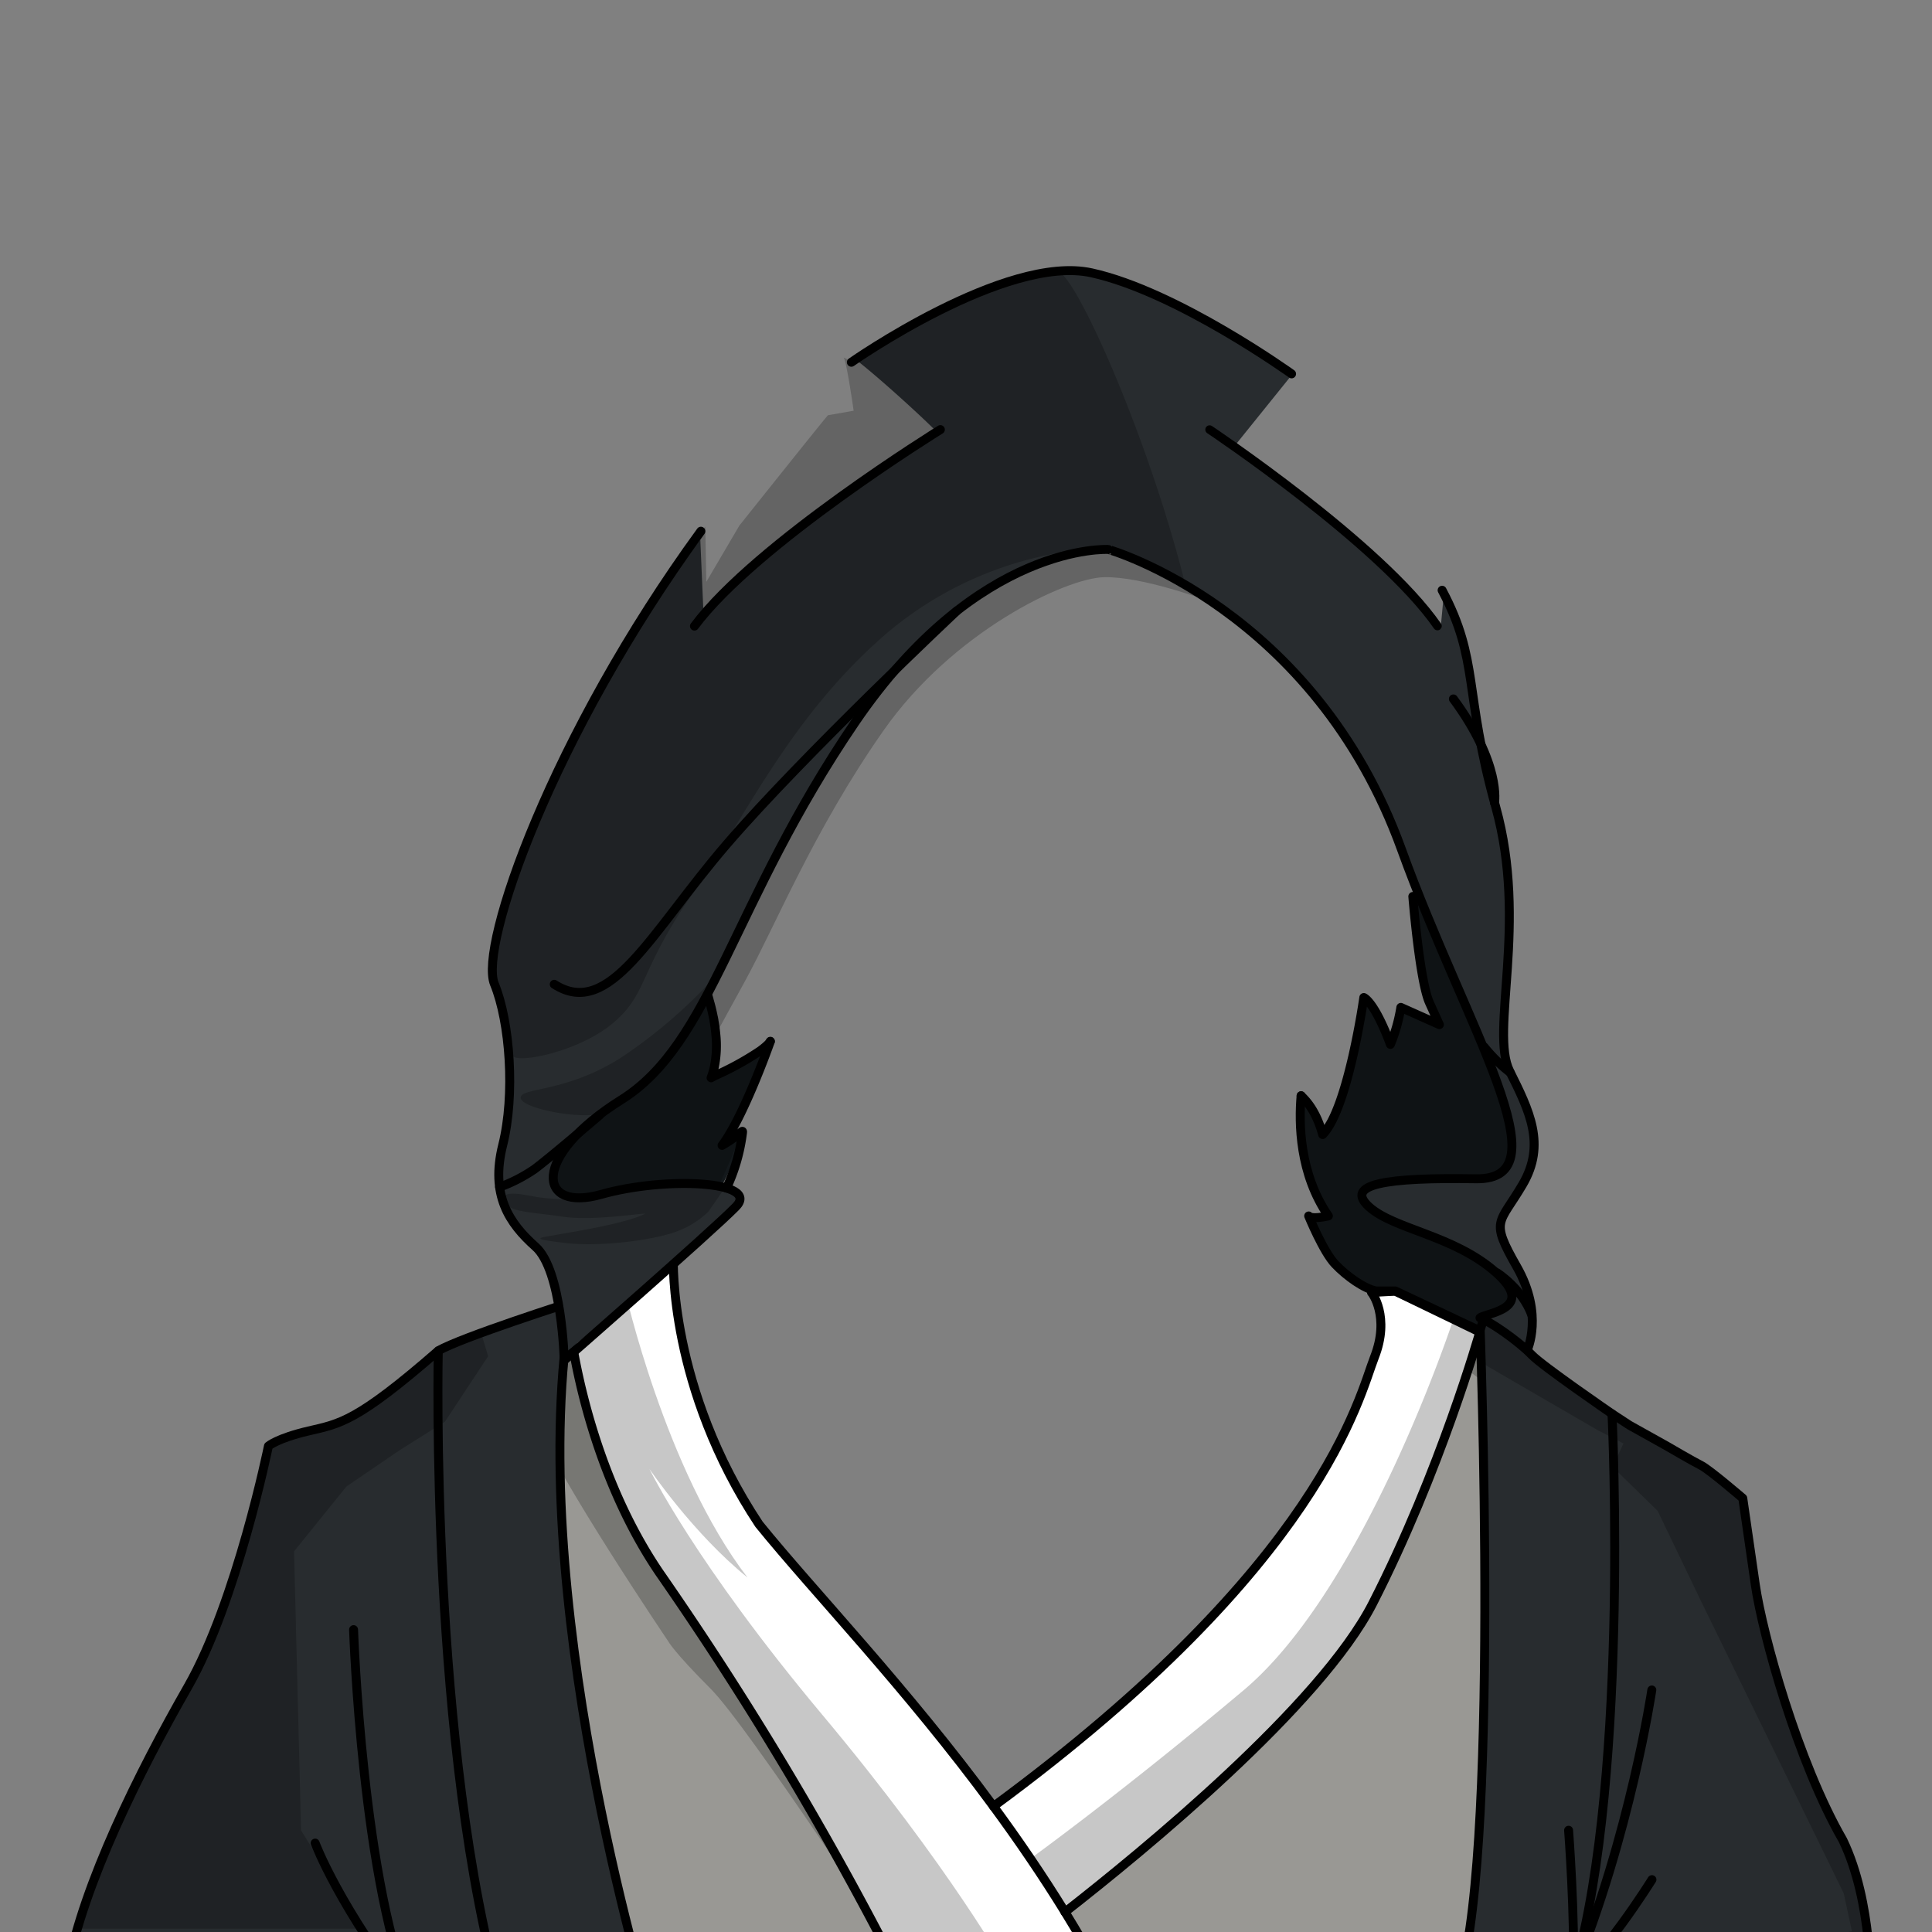 <svg xmlns="http://www.w3.org/2000/svg" viewBox="0 0 432 432">
  <rect x="0" y="0" width="432" height="432" fill="#808080" stroke="none"/>
  <defs>
    <style>.BUNTAI_WOLF_OUTFIT_WOLF_OUTFIT_30_cls-1{isolation:isolate;}.BUNTAI_WOLF_OUTFIT_WOLF_OUTFIT_30_cls-2{fill:#fff;}.BUNTAI_WOLF_OUTFIT_WOLF_OUTFIT_30_cls-3{fill:#999894;}.BUNTAI_WOLF_OUTFIT_WOLF_OUTFIT_30_cls-4,.BUNTAI_WOLF_OUTFIT_WOLF_OUTFIT_30_cls-8{fill:none;stroke:#000;stroke-linecap:round;stroke-linejoin:round;}.BUNTAI_WOLF_OUTFIT_WOLF_OUTFIT_30_cls-4{stroke-width:2px;}.BUNTAI_WOLF_OUTFIT_WOLF_OUTFIT_30_cls-5{opacity:0.22;mix-blend-mode:multiply;}.BUNTAI_WOLF_OUTFIT_WOLF_OUTFIT_30_cls-6{fill:#282c2f;}.BUNTAI_WOLF_OUTFIT_WOLF_OUTFIT_30_cls-7{fill:#13181b;}.BUNTAI_WOLF_OUTFIT_WOLF_OUTFIT_30_cls-8{stroke-width:1.92px;}</style>
  </defs>
  <g class="BUNTAI_WOLF_OUTFIT_WOLF_OUTFIT_30_cls-1">
    <g id="outfit">
      <path class="BUNTAI_WOLF_OUTFIT_WOLF_OUTFIT_30_cls-2" d="M246.58,442.24l-44.55.57c-1.65-3.14-3.56-6.74-5.77-10.87a762.92,762.92,0,0,0-48.7-80.16c-17-24.93-20.16-55.57-20.16-55.57L130,294.4s5.68-4.08,6-4.08,9-5.65,9-5.65c1.43-.66,4.28-2.35,5.55-3.12,0,0-1.09,28.76,19.15,59.28,12.22,15.09,33,36.61,52.43,63.07,5.51,7.5,10.91,15.39,16,23.64C241.07,432.32,243.9,437.22,246.58,442.24Z" />
      <path class="BUNTAI_WOLF_OUTFIT_WOLF_OUTFIT_30_cls-3" d="M202,442.81,32.22,445,22.9,422.62s9.78-17.48,18.4-31.92,14.81-40.32,14.34-45.91S66.7,323.12,66.7,323.12s8.86-.7,11.19-2.09,17.94-14.92,21.67-16.55,27.84-8.27,27.84-8.27,3.15,30.64,20.16,55.57a762.92,762.92,0,0,1,48.7,80.16C198.47,436.07,200.38,439.67,202,442.81Z" />
      <path class="BUNTAI_WOLF_OUTFIT_WOLF_OUTFIT_30_cls-3" d="M356.83,440.83h-1.44l-4.27.06-104.54,1.34c-2.68-5-5.51-9.92-8.45-14.7,17.54-13.69,57.13-46.19,68.8-69,15.15-29.59,23.95-60.7,23.95-60.7s9.08,8.39,12.75,10,18.18,13.81,18.18,13.81,6.69-.8,9.49,1.47,8.86,12.68,13.05,15.65c4.2,25.34,3.91,40.55,13.69,59.89s16.08,27,16.08,27v14.44Z" />
      <path class="BUNTAI_WOLF_OUTFIT_WOLF_OUTFIT_30_cls-2" d="M312.28,289l18.6,8.85s-8.8,31.11-23.95,60.7c-11.67,22.81-51.26,55.31-68.8,69-5.07-8.25-10.47-16.14-16-23.64,73.65-54.2,81.71-91.6,85.16-100.38,3.62-9.17-.61-14.53-.61-14.53Z" />
      <path class="BUNTAI_WOLF_OUTFIT_WOLF_OUTFIT_30_cls-4" d="M306.7,289l5.28-.29,18.9,9.14s-8.8,31.11-23.95,60.7c-11.67,22.81-51.26,55.31-68.8,69" />
      <path class="BUNTAI_WOLF_OUTFIT_WOLF_OUTFIT_30_cls-4" d="M202,442.81c-1.65-3.14-3.56-6.74-5.77-10.87a762.92,762.92,0,0,0-48.7-80.16c-17-24.93-20.16-55.57-20.16-55.57L130,294.4s5.68-4.08,6-4.08,9-5.65,9-5.65c1.43-.66,4.28-2.35,5.55-3.12" />
      <path class="BUNTAI_WOLF_OUTFIT_WOLF_OUTFIT_30_cls-4" d="M306.7,289s4.23,5.36.61,14.53c-3.45,8.78-11.51,46.18-85.16,100.38" />
      <path class="BUNTAI_WOLF_OUTFIT_WOLF_OUTFIT_30_cls-4" d="M150.57,281.55s-1.09,28.76,19.15,59.28c12.22,15.09,33,36.61,52.43,63.07,5.51,7.5,10.91,15.39,16,23.64,2.94,4.78,5.77,9.68,8.45,14.7" />
      <path class="BUNTAI_WOLF_OUTFIT_WOLF_OUTFIT_30_cls-4" d="M127.4,296.21s-24.12,6.64-27.84,8.27S80.22,319.63,77.89,321s-11.19,2.09-11.19,2.09S55.18,339.2,55.64,344.79,49.93,376.25,41.3,390.7s-18.4,31.92-18.4,31.92L32.22,445,202,442.81l44.55-.57,104.54-1.34,4.27-.06h1.44l57.29-.74V425.65s-6.29-7.69-16.08-27-9.49-34.55-13.69-59.89c-4.19-3-10.25-13.38-13.05-15.65s-9.49-1.47-9.49-1.47-14.51-12.23-18.18-13.81-12.75-10-12.75-10" />
      <path class="BUNTAI_WOLF_OUTFIT_WOLF_OUTFIT_30_cls-4" d="M356.83,440.83c7.38-11.07,12.55-20.31,12.55-20.31" />
      <path class="BUNTAI_WOLF_OUTFIT_WOLF_OUTFIT_30_cls-4" d="M355.39,440.84c9.13-28.44,11.66-62.73,11.66-62.73" />
      <path class="BUNTAI_WOLF_OUTFIT_WOLF_OUTFIT_30_cls-4" d="M350.74,411.55s2.05,17.56.38,29.35" />
      <path class="BUNTAI_WOLF_OUTFIT_WOLF_OUTFIT_30_cls-4" d="M77.66,342s3.26,69.44,11.65,100.43c-9.09-11.19-14.22-34.26-14.22-34.26" />
      <g class="BUNTAI_WOLF_OUTFIT_WOLF_OUTFIT_30_cls-5">
        <path d="M325,294.92s-19.64,60.07-46.9,83-47.71,37.69-47.71,37.69l8.09,12.54s42.73-35.24,55.46-51.34,23.57-38.46,27.54-51.26a202,202,0,0,1,6.77-19.16s33.33,25.16,34.37,26.1c-3.61,29.24-9,71.76-8.15,84.81,0,0,9.9-58.6,16.54-69.44,4.43,17.95,11.07,43.17,14.91,52.78-9.61,27.61-21.84,38.45-21.84,38.45s24.12-25.34,28.31-32c10.84,16.77,21.73,23.61,21.73,23.61v-5s-13.52-19.81-19.34-35.3S384.7,339,384.7,339a46.88,46.88,0,0,1-9.55-10.49c-5.25-8.32-4.28-6.05-9.21-6.5-2.85-.25-5.24-.54-5.24-.54s-9.73-9.15-15.32-12.82-9.68-5.07-11.37-8S325,294.92,325,294.92Z" />
        <path d="M139.71,288.42s9,40.3,27.42,64.3c-12.12-9.79-21.9-24.24-21.9-24.24s10,20.74,38.68,55,41.47,57.35,41.47,57.35L202,439.05s-34.67-53-43.06-61.4S149.42,367,149.42,367s-24.76-36.63-29.83-49.56c-.17,24.46,3.5,34.42,3.5,34.42s-26,16.08-31.46,25-9.43,15.38-9.43,15.38,2.89,37.92,5.81,45c-10.24-24.71-12.92-39.73-12.92-39.73S71.25,415.4,76.6,428.1c-10.95-18-13.74-22.37-13.74-22.37l-32.37,35.1-7.15-19s14.71-20.31,23.59-42.55,8.72-33.9,8.72-33.9,5.46-16.78,11.05-22.26c8.57-1.2,10.84,0,21.44-10.48C101,304,104,302,116.1,299.36l11.3-3.15,8.12-6.07Z" />
      </g>
      <path class="BUNTAI_WOLF_OUTFIT_WOLF_OUTFIT_30_cls-6" d="M127.73,291.2S103.11,299,98,302.05C79.67,318,76,318.35,69,320s-9,3.38-9,3.38-7,34.72-18,53.82-23.3,43.88-27,63.42c-2.33,12.31,1.86,7.42,1.86,7.42H145S116.71,355.28,127.73,291.2Z" />
      <path class="BUNTAI_WOLF_OUTFIT_WOLF_OUTFIT_30_cls-6" d="M412.06,411.44c-10-17.48-17.94-45.91-19.57-57.09s-2.8-19.34-2.8-19.34-7.45-6.41-9.32-7.34-7.62-4.3-7.62-4.3l-8.42-4.7-3.88-2.54S344.84,305.42,342.51,303s-9.27-8.3-11.63-8.29c0,0,4.8,125.2-5.36,150.1h92.72S418.82,425.42,412.06,411.44Z" />
      <path class="BUNTAI_WOLF_OUTFIT_WOLF_OUTFIT_30_cls-4" d="M145,448H16.88s-4.19,4.89-1.86-7.42c3.72-19.54,16.07-44.31,27-63.42s18-53.82,18-53.82,2-1.75,9-3.38,10.71-2,29-17.93c5.12-3,29.74-10.85,29.74-10.85C116.71,355.28,145,448,145,448Z" />
      <path class="BUNTAI_WOLF_OUTFIT_WOLF_OUTFIT_30_cls-4" d="M418.24,444.78H325.52c10.16-24.9,5.36-150.1,5.36-150.1,2.36,0,9.3,5.84,11.63,8.29s17.94,13.16,17.94,13.16l3.88,2.54,8.42,4.7s5.76,3.37,7.62,4.3,9.32,7.34,9.32,7.34,1.17,8.15,2.8,19.34S402,394,412.06,411.44C418.82,425.42,418.24,444.78,418.24,444.78Z" />
      <path class="BUNTAI_WOLF_OUTFIT_WOLF_OUTFIT_30_cls-4" d="M360.45,316.14s4.23,86.73-9.71,128.65" />
      <path class="BUNTAI_WOLF_OUTFIT_WOLF_OUTFIT_30_cls-4" d="M98,302.05s-2,89.47,14.43,146" />
      <path class="BUNTAI_WOLF_OUTFIT_WOLF_OUTFIT_30_cls-4" d="M79.06,364.39S81,422.39,92.6,448c-16.77-21.43-22.13-35.88-22.13-35.88" />
      <path class="BUNTAI_WOLF_OUTFIT_WOLF_OUTFIT_30_cls-4" d="M350.74,409.25s1.51,19.86,1,32.23c12.81-31.32,17.61-63.6,17.61-63.6" />
      <path class="BUNTAI_WOLF_OUTFIT_WOLF_OUTFIT_30_cls-4" d="M369.38,420.29s-12.07,19.31-17.61,21.19" />
      <g class="BUNTAI_WOLF_OUTFIT_WOLF_OUTFIT_30_cls-5">
        <path d="M109.15,303.26l-1.46-4.89A27.77,27.77,0,0,0,95,304.59c-5.35,5-9.37,8.87-17.12,12.94S62,320.39,60,323.36c-3.11,13.22-6.88,29.69-11.7,40.43A275.68,275.68,0,0,1,34.47,391c-4,6.73-8.06,16.19-11.43,23.92a139.09,139.09,0,0,0-5.72,16.34H81L67.32,409.28l-1.57-62.39,11.71-14.5,11.84-8.08,10.18-6.4Z" />
        <path d="M330.88,304.49l.63-9.7,28.94,21.35,4.27,2.76,8,4.47,6.91,4.21,10.7,8.26s2,22.56,5.95,35.32,9.55,31,15.21,39.34c2.36,5.3,6.17,18.16,6.17,22.95-13.09,0-3.57-1.62-3.57-1.62l-1.83-8.48-32-65.52-9.61-20L360.58,328l2.43-5.24-5.82-3Z" />
      </g>
      <path class="BUNTAI_WOLF_OUTFIT_WOLF_OUTFIT_30_cls-7" d="M159.6,240.7s.59-10.2-.14-13.26-1.9-4-1.9-4-6.47,11.89-12.65,17.54-13.78,9.24-18.8,16.16-2.4,9.91,1.9,10.16,19.43-3.86,25.41-3.07,7.82,1.1,7.82,1.1,4.42-7.29,3.54-11.16l-2.47,1.43s8.4-13.86,9.19-22C167.28,238,159.6,240.7,159.6,240.7Z" />
      <path class="BUNTAI_WOLF_OUTFIT_WOLF_OUTFIT_30_cls-7" d="M323.07,277.77c-9.86-4.45-18.54-7.48-18.14-10.33s7-3.85,15.68-3.86,18.17,2.21,17.41-8-6.17-20.77-9-27.65-10.44-23.87-11.86-28.21c0,0-1,3.92,0,11.09s1.64,14.56,4,17.62c-5.05-1.94-7.92-2.69-7.92-2.69s-1.48,4.7-2.55,7c-2.64-7.4-5.17-8.45-5.17-8.45s-3.58,15.07-5.16,21.06-4.17,7.94-4.17,7.94-3.12-6-5.24-7.43c-.45,8.36,1.69,20.95,5.9,25.66a29.13,29.13,0,0,0-3.68,1.47s3.54,8.77,7.58,11.88a21,21,0,0,0,6.86,3.82H312l18.9,8.91.65-2.62s7.49-1.92,6.38-5.88S332.93,282.21,323.07,277.77Z" />
      <path class="BUNTAI_WOLF_OUTFIT_WOLF_OUTFIT_30_cls-6" d="M156.59,120.66a266.78,266.78,0,0,0-21,30.85c-10.11,17.48-17.41,34.1-20.49,43.93s-5.55,17.2-5.06,21.48,2.5,7.72,3.11,13.62,1.64,14.87-.07,22.05-2.71,11.84-.29,17.09,7,6.73,8.71,11.49A71.49,71.49,0,0,1,124.16,292l1.88,6,.43,4.43s20.7-16.71,29.08-24.36,10.86-9.37,8.59-11.12-13-3.23-24.81-1-15.89,2.35-15-3.4,4.61-10.77,12.69-15.36,15.27-11.17,24.94-31.39,23.26-49.68,39.55-67.45S238,122,246.73,122.86c3.54.82,21.33,6.17,36.65,21.52s21.52,25.31,29.82,45.06,15.61,38.2,15.61,38.2,7.2,13.83,7.94,21.83,4.29,13.41-8.82,14.28-23.24.37-23.42,3.18,2.37,3.58,11.58,7.66,18.1,8.28,20.1,11.65,2.17,5.24-1.31,7-3.72,2.05-3.72,2.05,8.22,3.14,10.84,7.21c1.22-6.11,2-9.54-1.15-15.63s-6.59-11.4-4.56-15.34l2-3.94s5.36-6,4.66-13.57-6.06-14-6.7-19.46.61-15.25,1.15-27.31c.65-14.5-4.58-31-5-37.59s-3.05-12.3-3.87-19.06a50,50,0,0,0-3.91-13.46l-1.8-4.11-.7,7.59S311.7,124.93,289.76,110c-12.55-9.29-13.18-10.93-13.18-10.93l11.78-14.62s-15.92-12.17-29.27-18.21-22.61-8-38.54-1.55-22.44,11.17-28.84,16c4.87,3.8,13.72,11.86,17.06,15.19-5.89,4.19-13.19,9.94-25,18.34s-26.51,22-26.51,22Z" />
      <path class="BUNTAI_WOLF_OUTFIT_WOLF_OUTFIT_30_cls-4" d="M156.72,118.78c-33.27,45.67-49.67,92.74-46.17,101.24s4.66,24.82,1.86,36,1.4,17.48,7.34,22.76,6.41,25.39,6.41,25.39,32.73-28.58,38.38-34.34-15.78-6.82-30.11-2.76-15.73-8.49,4.5-21.16,24.73-43.95,52.24-84.35,56.68-38.7,56.68-38.7S293.88,136,313.4,190C328,230.31,350.13,263.91,330,263.58s-29.46,1.18-23.89,6.25,18.85,6.32,28.29,14.61-2.14,9.12-3.47,10.24c4.67,2.06,10.55,7.23,10.55,7.23s3.76-8-2.3-18.63-4-9.43,1.28-18.41,1.51-16.52-2.91-25.39,4.14-33-3.09-59-3.64-32.78-12-48.5" />
      <path class="BUNTAI_WOLF_OUTFIT_WOLF_OUTFIT_30_cls-4" d="M190.37,81s34.52-24.21,53.69-20,44.74,22.6,44.74,22.6" />
      <path class="BUNTAI_WOLF_OUTFIT_WOLF_OUTFIT_30_cls-4" d="M134.06,249.37s-11.25,9.62-14.57,12.07a35,35,0,0,1-7.78,4" />
      <path class="BUNTAI_WOLF_OUTFIT_WOLF_OUTFIT_30_cls-4" d="M213.91,136.63S179.49,169,162.46,188.82s-26.15,39.2-38.53,31.27" />
      <path class="BUNTAI_WOLF_OUTFIT_WOLF_OUTFIT_30_cls-4" d="M334.17,179.52s1.64-8.56-9.19-23.24" />
      <path class="BUNTAI_WOLF_OUTFIT_WOLF_OUTFIT_30_cls-4" d="M331.88,234.12a34.92,34.92,0,0,0,5.77,5.67" />
      <path class="BUNTAI_WOLF_OUTFIT_WOLF_OUTFIT_30_cls-4" d="M334.8,284.63s5.62,3.56,7.74,9.49" />
      <path class="BUNTAI_WOLF_OUTFIT_WOLF_OUTFIT_30_cls-4" d="M210.27,96.06S169,121.57,155.28,140" />
      <path class="BUNTAI_WOLF_OUTFIT_WOLF_OUTFIT_30_cls-8" d="M270.47,96.06s38.21,25.51,50.95,43.92" />
      <g class="BUNTAI_WOLF_OUTFIT_WOLF_OUTFIT_30_cls-5">
        <path d="M160.6,217.61a112.28,112.28,0,0,1-21.8,18.92c-12.24,7.78-22.2,6.61-22.37,8.86s11.47,4.6,16.72,3.83c7.89-4.75,14.1-9.24,17.46-14.06s8.52-14.68,8.52-14.68Z" />
        <path d="M158.47,223.45s2.87,11,2.13,15.79c10.44-4.71,10.9-4.89,10.9-4.89s-5.38,15.19-8.38,20.39l2.14-.06s-3.16,7.84-4.66,10.56c-13.15-.39-15.85-.86-24.66,1.08s-11.68,1.18-11.68-3.42,7-12.16,11.16-15.07,11.4-6.75,15.3-13.31a71.94,71.94,0,0,1,7.39-10.44Z" />
        <path d="M227.28,62.8s5.26-2.65,9.22-2.11,20.32,37.05,28.56,70.11c-10.28-6.55-15.76-8.47-19.34-8.21a80.88,80.88,0,0,0-48.2,19.66c-21,18.44-30.72,40.26-42.73,57.67s-9.88,22.14-17.57,28.72-21.5,9.2-22.54,7.46-2.64-11.64-3.57-14.58a29.45,29.45,0,0,1-1.09-6.31s-.14-10.48,10.34-32.06,13.4-28.92,21.71-42.14,15.63-23.25,15.63-23.25l.23,12.35,7.39-12.58S185,92.84,185.15,92.84s5.73-1,5.73-1-1.56-11-2.23-11.89l2.49,1.23a195,195,0,0,1,19.13-12.24A57.12,57.12,0,0,1,227.28,62.8Z" />
        <path d="M128.55,268.14a48.45,48.45,0,0,1-8.39-.47c-3.67-.64-8.13-1.7-7.4.87s6.13,2.45,12.94,3.5,17.64-.82,18.57-.64c-4.54,2.21-15.38,3.9-19.57,4.66s-6.64.87,1.57,1.86,20.8-.75,25.46-2.73a19.6,19.6,0,0,0,6.66-4.26l3.36-4.83s-4.61-1.84-12.7-1.28S133.1,268.2,128.55,268.14Z" />
        <path d="M316.94,199.3a33.61,33.61,0,0,0-.53,11c.7,6.32,2.1,9.77,3.31,14.06s1.43,4.39,1.43,4.39l-7.62-2.72-1.93,5.68-3.84-4.95-2-3a70.57,70.57,0,0,1-1.79,9.9c-1.12,3.79-3.77,12-3.77,12l-5.12,7.22-3.56-6.44-.71,8s2.47,12.46,5.9,17c-2.87,1.22-2.95,1.1-2.95,1.1s2.7,9.55,7.58,12.86A20.57,20.57,0,0,0,310.7,289l2.27-.23L328.35,296l2.6.7s1.5-2.23,1.61-2.29l4.94-2.08a6.67,6.67,0,0,0-1.29-6.4c-2.59-2.86-9.55-6.85-18.43-10.35s-14-7.42-13-9,8.79-2.79,19.16-2.73,14.64-1.47,14.06-7.73-4.67-19.57-7.91-26.29S317.7,202,316.94,199.3Z" />
        <path d="M269.43,134.13s-14-5.25-22.55-5.07-33.81,12.14-49.36,34.34-24,43.34-31,56.1-6.69,12.23-6.69,12.23l-1.42-8.8,9.06-19.38s16.47-33.29,26.13-45.22,27.11-29.81,41.65-33.38c10.08-2.33,14.56-1.45,14.56-1.45l14,7.13Z" />
      </g>
      <path class="BUNTAI_WOLF_OUTFIT_WOLF_OUTFIT_30_cls-4" d="M315.91,200.45s1.51,18.87,3.72,23.76l2.22,4.9-8.62-3.85a37,37,0,0,1-2.33,8.27c-3.62-9.67-5.95-10.48-5.95-10.48s-3.49,24.81-9.2,30.64c-1.23-4.5-3.14-7.13-4.82-8.66" />
      <path class="BUNTAI_WOLF_OUTFIT_WOLF_OUTFIT_30_cls-4" d="M162.46,265.66A41.34,41.34,0,0,0,166,253.48c.17-1.3,0,0-4.54,2.63,4.71-6.23,10.38-22.07,10.78-23.21" />
      <path class="BUNTAI_WOLF_OUTFIT_WOLF_OUTFIT_30_cls-4" d="M172.26,232.83v0l0,0a3.91,3.91,0,0,1-.75.88,13.21,13.21,0,0,1-1.09.91l-.16.13-.36.26a65.79,65.79,0,0,1-10.25,5.61h0L159,241a16.7,16.7,0,0,0,.72-2.41,23.76,23.76,0,0,0,.34-7.29q-.06-.71-.15-1.38a.2.2,0,0,1,0-.07q-.12-.84-.27-1.65a.17.17,0,0,0,0-.07,2.56,2.56,0,0,0-.05-.27,3.29,3.29,0,0,0-.09-.43c-.27-1.39-.6-2.7-.95-3.87a.14.14,0,0,0,0-.06s0,0,0,0l-.15-.51-.18-.57a0,0,0,0,0,0,0" />
      <path class="BUNTAI_WOLF_OUTFIT_WOLF_OUTFIT_30_cls-4" d="M290.93,245c-.54,6.14-.4,17.47,6.1,26.89-3.67.77-4.31.19-4.41,0l0,0s3.27,8,5.91,10.77,6.48,5.46,9.13,6c2.77,0,4.34,0,4.34,0l18.9,8.91.82-2.54" />
    </g>
  </g>
</svg>